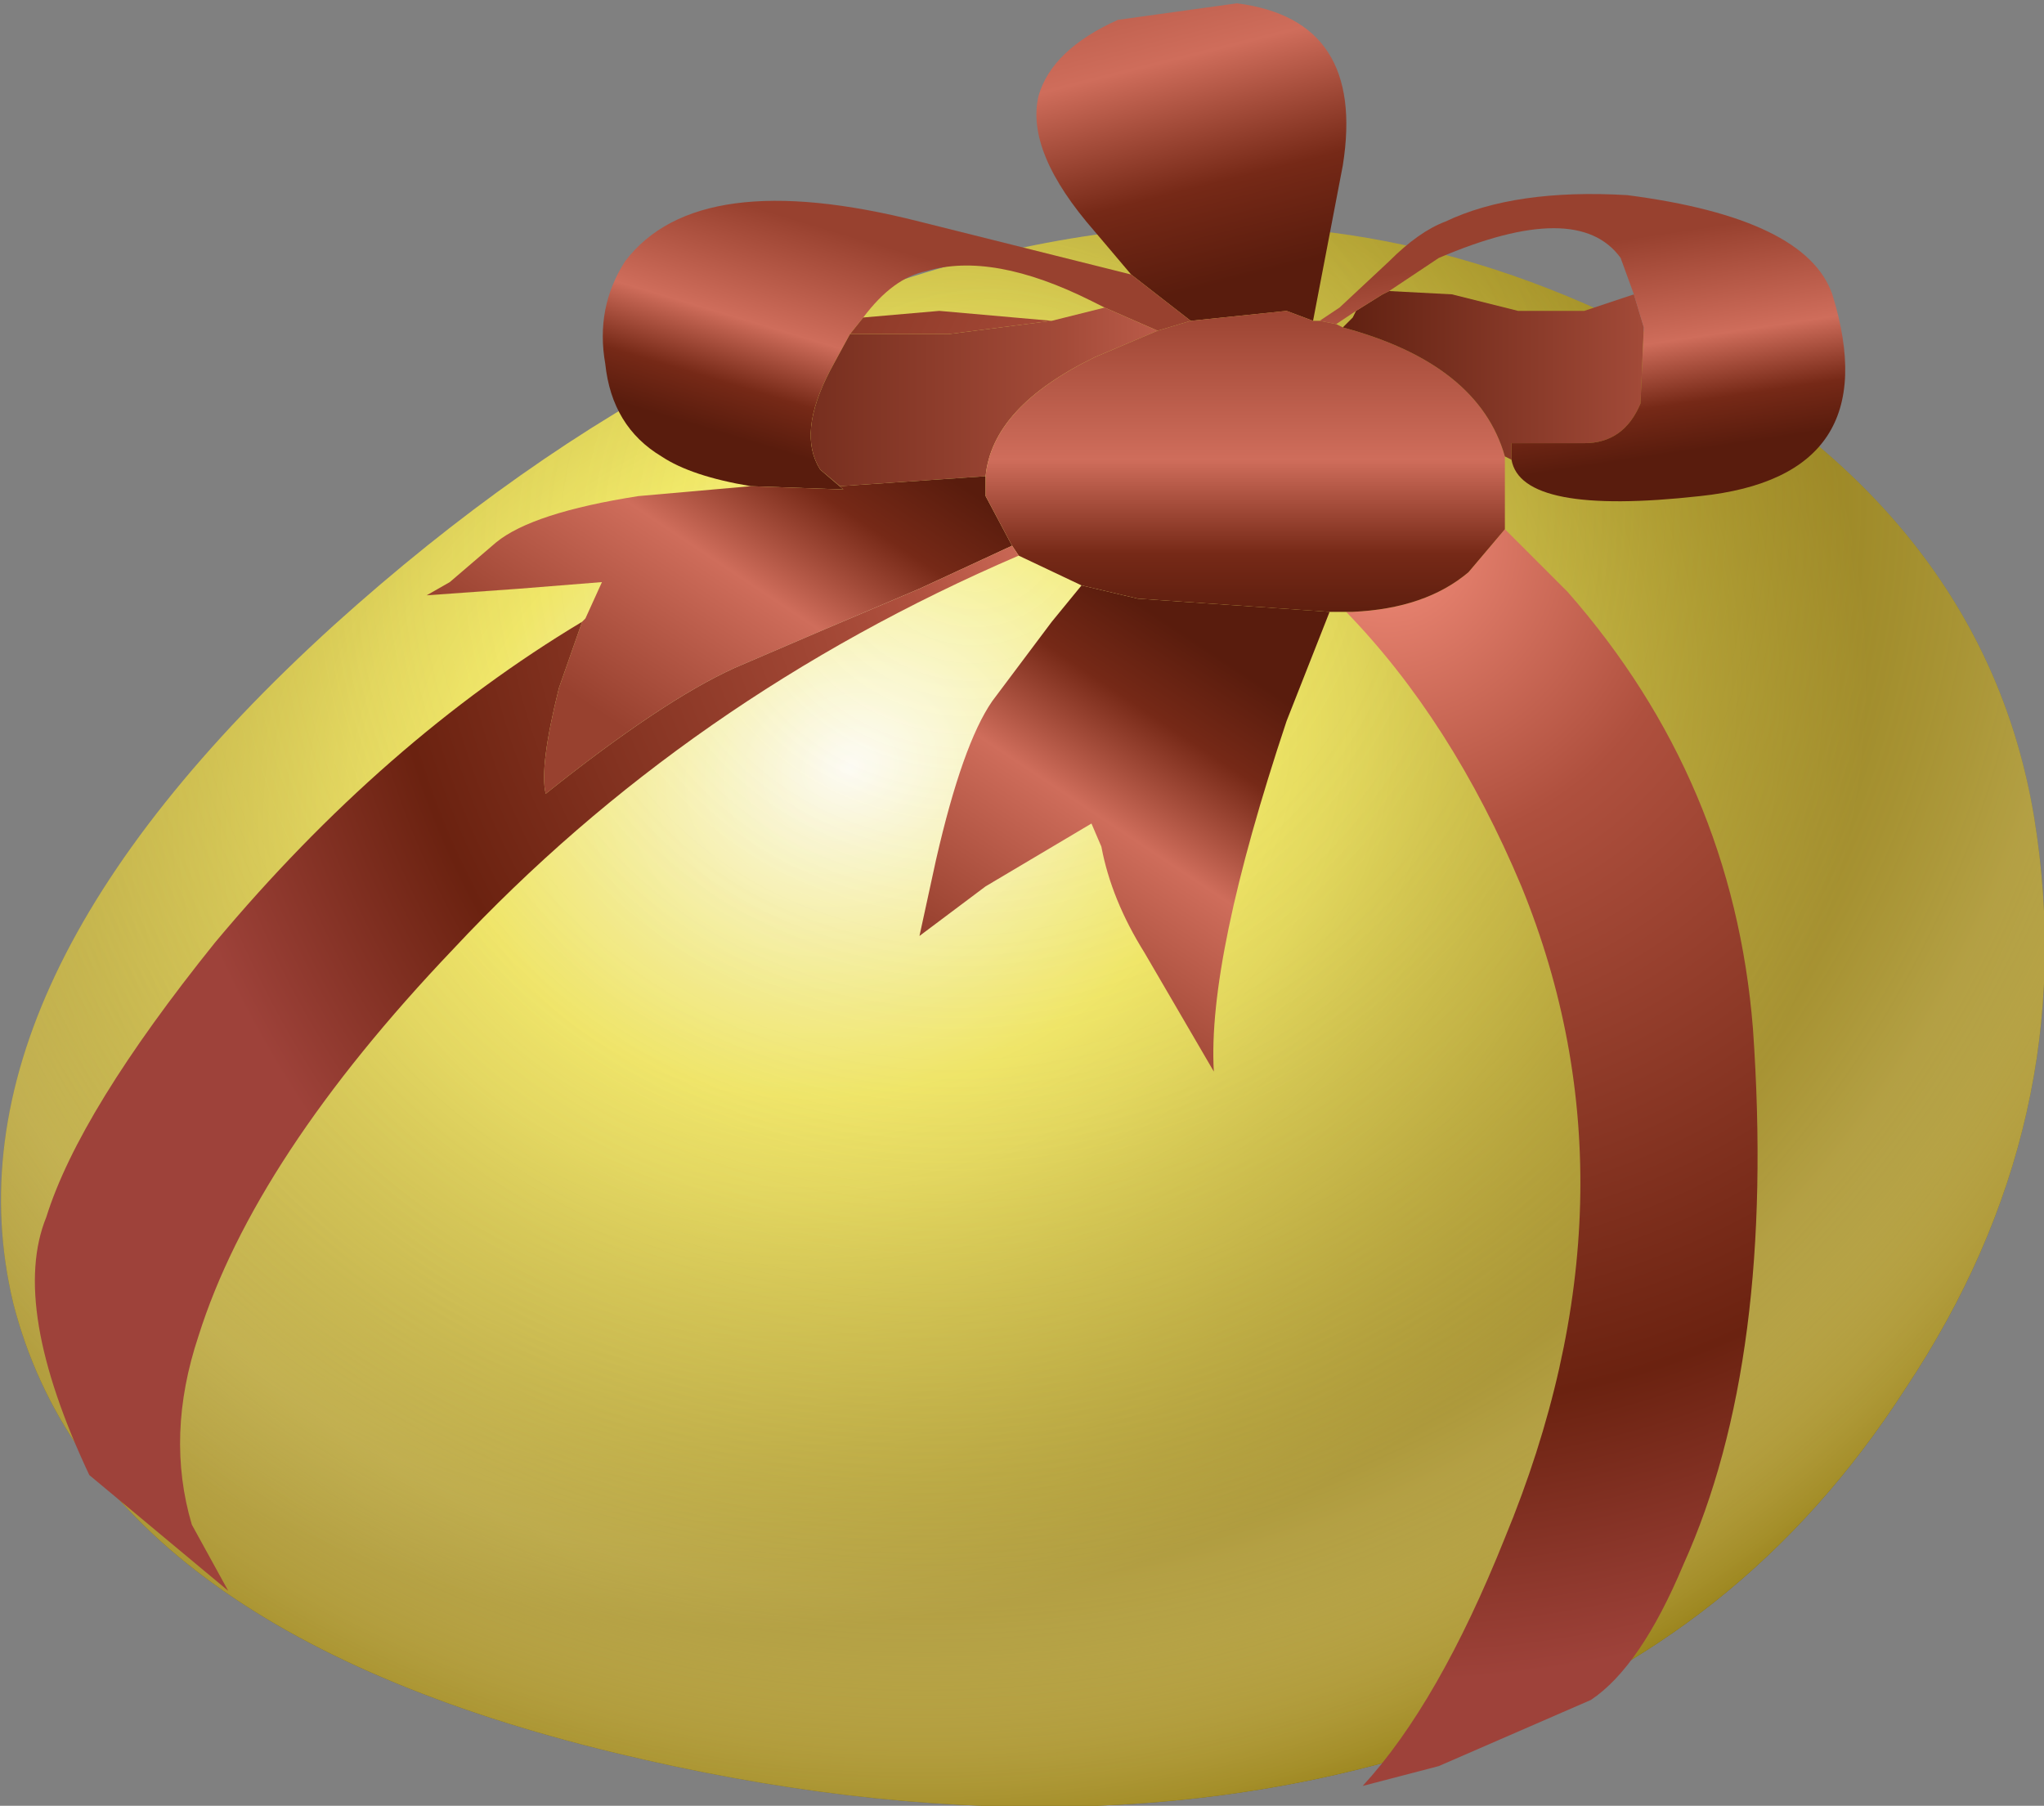 <?xml version="1.0" encoding="UTF-8" standalone="no"?>
<svg xmlns:xlink="http://www.w3.org/1999/xlink" height="27.3px" width="30.9px" xmlns="http://www.w3.org/2000/svg">
  <rect width="100%" height="100%" fill="#808080" stroke="none"/>
  <g transform="matrix(1.0, 0.0, 0.0, 1.0, 0.0, 0.0)">
    <use height="27.3" transform="matrix(1.0, 0.0, 0.0, 1.0, 0.0, 0.0)" width="30.9" xlink:href="#shape0"/>
  </g>
  <defs>
    <g id="shape0" transform="matrix(1.0, 0.0, 0.0, 1.0, 0.0, 0.0)">
      <path d="M25.3 5.25 Q30.0 7.85 30.75 12.35 31.5 16.95 28.8 21.0 26.35 24.8 22.2 26.25 16.55 28.25 9.3 26.5 1.45 24.6 0.2 19.7 -0.95 14.9 5.05 9.45 10.65 4.4 16.55 3.55 21.0 2.9 25.3 5.25" fill="url(#gradient0)" fill-rule="evenodd" stroke="none"/>
      <path d="M25.3 5.25 Q30.0 7.85 30.75 12.35 31.5 16.95 28.8 21.0 26.35 24.8 22.2 26.25 16.55 28.25 9.3 26.5 1.45 24.6 0.2 19.7 -0.95 14.9 5.05 9.45 10.65 4.4 16.55 3.55 21.0 2.9 25.3 5.25" fill="url(#gradient1)" fill-rule="evenodd" stroke="none"/>
      <path d="M17.1 4.15 L16.55 3.5 Q15.5 2.3 15.7 1.45 15.9 0.75 16.9 0.3 L18.7 0.05 Q20.65 0.3 20.3 2.5 L19.85 4.85 19.45 4.7 18.0 4.85 17.1 4.15" fill="url(#gradient2)" fill-rule="evenodd" stroke="none"/>
      <path d="M11.35 7.35 Q10.45 7.2 10.0 6.9 9.25 6.45 9.15 5.5 9.0 4.65 9.45 3.95 10.55 2.5 13.9 3.35 L17.1 4.15 18.0 4.85 17.5 5.0 16.7 4.65 16.5 4.55 Q15.0 3.8 14.0 4.1 13.5 4.2 13.05 4.8 L12.85 5.05 12.55 5.6 Q12.05 6.55 12.4 7.1 L12.75 7.4 11.35 7.35" fill="url(#gradient3)" fill-rule="evenodd" stroke="none"/>
      <path d="M16.7 4.65 L17.5 5.0 16.55 5.4 Q15.0 6.15 14.9 7.2 L12.7 7.35 12.4 7.1 Q12.05 6.55 12.55 5.6 L12.85 5.05 14.35 5.05 15.9 4.85 16.1 4.8 16.7 4.65" fill="url(#gradient4)" fill-rule="evenodd" stroke="none"/>
      <path d="M22.75 8.0 L23.7 8.95 Q26.2 11.8 26.5 15.55 26.85 20.55 25.45 23.65 24.8 25.2 24.05 25.7 L21.75 26.7 20.6 27.0 Q21.75 25.75 22.75 23.25 24.9 18.05 23.0 13.4 21.95 10.9 20.35 9.25 L20.45 9.25 Q21.55 9.2 22.2 8.65 L22.75 8.0 M12.85 5.05 L13.05 4.8 14.2 4.7 15.9 4.85 14.35 5.05 12.85 5.05" fill="url(#gradient5)" fill-rule="evenodd" stroke="none"/>
      <path d="M20.1 9.25 L19.45 10.9 Q18.25 14.5 18.35 16.2 L17.3 14.4 Q16.8 13.6 16.65 12.8 L16.5 12.45 14.9 13.4 13.9 14.15 14.15 13.0 Q14.55 11.25 15.0 10.6 L15.9 9.4 16.35 8.85 17.2 9.05 20.1 9.25 M8.8 9.4 L8.85 9.35 9.1 8.8 7.85 8.9 6.45 9.0 6.8 8.8 7.5 8.2 Q8.05 7.75 9.65 7.5 L11.35 7.35 12.75 7.4 12.4 7.1 12.7 7.35 14.9 7.2 14.9 7.5 15.3 8.25 13.9 8.9 11.1 10.1 Q10.0 10.6 8.25 12.0 8.15 11.6 8.45 10.4 L8.8 9.4" fill="url(#gradient6)" fill-rule="evenodd" stroke="none"/>
      <path d="M19.85 4.85 L19.95 4.85 20.2 4.9 20.3 4.95 Q22.35 5.5 22.75 6.9 L22.75 7.0 22.75 8.0 22.2 8.65 Q21.55 9.2 20.45 9.25 L20.35 9.25 20.1 9.25 17.2 9.05 16.35 8.85 15.4 8.4 15.3 8.25 14.9 7.5 14.9 7.2 Q15.0 6.15 16.55 5.4 L17.5 5.0 18.0 4.85 19.45 4.7 19.85 4.85" fill="url(#gradient7)" fill-rule="evenodd" stroke="none"/>
      <path d="M15.4 8.4 Q10.4 10.55 6.85 14.35 3.85 17.5 3.0 20.2 2.5 21.7 2.9 23.05 L3.45 24.05 1.35 22.3 Q0.15 19.75 0.7 18.4 1.2 16.8 3.25 14.25 5.8 11.2 8.8 9.4 L8.45 10.4 Q8.15 11.6 8.25 12.0 10.0 10.6 11.1 10.1 L13.9 8.9 15.3 8.25 15.4 8.4" fill="url(#gradient8)" fill-rule="evenodd" stroke="none"/>
      <path d="M22.85 6.95 L22.75 6.9 Q22.35 5.5 20.3 4.95 L20.45 4.8 20.5 4.7 20.9 4.45 21.0 4.4 21.95 4.45 22.95 4.7 23.95 4.7 24.7 4.45 24.85 4.95 24.8 6.1 Q24.55 6.7 23.95 6.7 L22.85 6.7 22.85 6.95" fill="url(#gradient9)" fill-rule="evenodd" stroke="none"/>
      <path d="M19.95 4.85 L20.25 4.65 21.0 3.95 Q21.45 3.5 21.85 3.35 22.9 2.85 24.6 2.95 27.3 3.3 27.7 4.45 28.55 7.2 25.7 7.5 23.0 7.8 22.85 6.95 L22.85 6.7 23.95 6.7 Q24.55 6.7 24.8 6.1 L24.85 4.95 24.7 4.45 24.5 3.9 Q23.85 3.0 21.75 3.9 L21.0 4.4 20.9 4.45 20.5 4.7 20.2 4.9 19.95 4.85" fill="url(#gradient10)" fill-rule="evenodd" stroke="none"/>
    </g>
    <radialGradient cx="0" cy="0" gradientTransform="matrix(0.006, 0.018, 0.022, -0.007, 12.85, 11.6)" gradientUnits="userSpaceOnUse" id="gradient0" r="819.2" spreadMethod="pad">
      <stop offset="0.0" stop-color="#ffffff"/>
      <stop offset="0.314" stop-color="#f2eb6a"/>
      <stop offset="0.404" stop-color="#e2d95c"/>
      <stop offset="0.58" stop-color="#b9ab38"/>
      <stop offset="0.824" stop-color="#7a6500"/>
    </radialGradient>
    <radialGradient cx="0" cy="0" gradientTransform="matrix(0.004, 0.024, 0.025, -0.005, 14.8, 8.0)" gradientUnits="userSpaceOnUse" id="gradient1" r="819.2" spreadMethod="pad">
      <stop offset="0.0" stop-color="#d3b747" stop-opacity="0.0"/>
      <stop offset="0.161" stop-color="#d7bc4f" stop-opacity="0.047"/>
      <stop offset="0.412" stop-color="#e1c964" stop-opacity="0.173"/>
      <stop offset="0.714" stop-color="#f1de87" stop-opacity="0.38"/>
      <stop offset="0.804" stop-color="#f7e593" stop-opacity="0.459"/>
      <stop offset="0.843" stop-color="#e9d781" stop-opacity="0.533"/>
      <stop offset="0.918" stop-color="#c6b153" stop-opacity="0.741"/>
      <stop offset="1.0" stop-color="#9a831b"/>
    </radialGradient>
    <linearGradient gradientTransform="matrix(0.001, 0.004, 0.004, -0.001, 17.85, 0.95)" gradientUnits="userSpaceOnUse" id="gradient2" spreadMethod="pad" x1="-819.2" x2="819.2">
      <stop offset="0.0" stop-color="#98412f"/>
      <stop offset="0.49" stop-color="#cf6d5b"/>
      <stop offset="0.78" stop-color="#762917"/>
      <stop offset="1.0" stop-color="#591c0d"/>
    </linearGradient>
    <linearGradient gradientTransform="matrix(-6.0E-4, 0.002, 0.002, 6.0E-4, 13.85, 5.65)" gradientUnits="userSpaceOnUse" id="gradient3" spreadMethod="pad" x1="-819.2" x2="819.2">
      <stop offset="0.0" stop-color="#98412f"/>
      <stop offset="0.49" stop-color="#cf6d5b"/>
      <stop offset="0.78" stop-color="#762917"/>
      <stop offset="1.0" stop-color="#591c0d"/>
    </linearGradient>
    <linearGradient gradientTransform="matrix(0.005, 0.0, 0.0, -0.005, 13.8, 6.0)" gradientUnits="userSpaceOnUse" id="gradient4" spreadMethod="pad" x1="-819.2" x2="819.2">
      <stop offset="0.0" stop-color="#591c0d"/>
      <stop offset="0.78" stop-color="#a44b39"/>
      <stop offset="1.0" stop-color="#c05f4d"/>
    </linearGradient>
    <radialGradient cx="0" cy="0" gradientTransform="matrix(-0.009, 0.019, 0.019, 0.009, 20.95, 8.2)" gradientUnits="userSpaceOnUse" id="gradient5" r="819.2" spreadMethod="pad">
      <stop offset="0.0" stop-color="#f28c79"/>
      <stop offset="0.271" stop-color="#af503e"/>
      <stop offset="0.761" stop-color="#6b2210"/>
      <stop offset="1.0" stop-color="#9e423a"/>
    </radialGradient>
    <linearGradient gradientTransform="matrix(0.002, -0.003, -0.003, -0.002, 13.75, 10.35)" gradientUnits="userSpaceOnUse" id="gradient6" spreadMethod="pad" x1="-819.2" x2="819.2">
      <stop offset="0.0" stop-color="#98412f"/>
      <stop offset="0.49" stop-color="#cf6d5b"/>
      <stop offset="0.78" stop-color="#762917"/>
      <stop offset="1.0" stop-color="#591c0d"/>
    </linearGradient>
    <linearGradient gradientTransform="matrix(0.0, 0.003, 0.003, 0.0, 18.9, 7.0)" gradientUnits="userSpaceOnUse" id="gradient7" spreadMethod="pad" x1="-819.2" x2="819.2">
      <stop offset="0.0" stop-color="#98412f"/>
      <stop offset="0.49" stop-color="#cf6d5b"/>
      <stop offset="0.78" stop-color="#762917"/>
      <stop offset="1.0" stop-color="#591c0d"/>
    </linearGradient>
    <radialGradient cx="0" cy="0" gradientTransform="matrix(-0.008, 0.018, 0.018, 0.008, 18.0, 7.8)" gradientUnits="userSpaceOnUse" id="gradient8" r="819.2" spreadMethod="pad">
      <stop offset="0.0" stop-color="#f28c79"/>
      <stop offset="0.271" stop-color="#af503e"/>
      <stop offset="0.761" stop-color="#6b2210"/>
      <stop offset="1.0" stop-color="#9e423a"/>
    </radialGradient>
    <linearGradient gradientTransform="matrix(0.004, 0.0, 0.0, -0.004, 23.1, 5.7)" gradientUnits="userSpaceOnUse" id="gradient9" spreadMethod="pad" x1="-819.2" x2="819.2">
      <stop offset="0.0" stop-color="#591c0d"/>
      <stop offset="0.78" stop-color="#a44b39"/>
      <stop offset="1.0" stop-color="#c05f4d"/>
    </linearGradient>
    <linearGradient gradientTransform="matrix(3.0E-4, 0.002, 0.002, -3.0E-4, 23.5, 5.45)" gradientUnits="userSpaceOnUse" id="gradient10" spreadMethod="pad" x1="-819.2" x2="819.2">
      <stop offset="0.0" stop-color="#98412f"/>
      <stop offset="0.49" stop-color="#cf6d5b"/>
      <stop offset="0.78" stop-color="#762917"/>
      <stop offset="1.0" stop-color="#591c0d"/>
    </linearGradient>
  </defs>
</svg>

